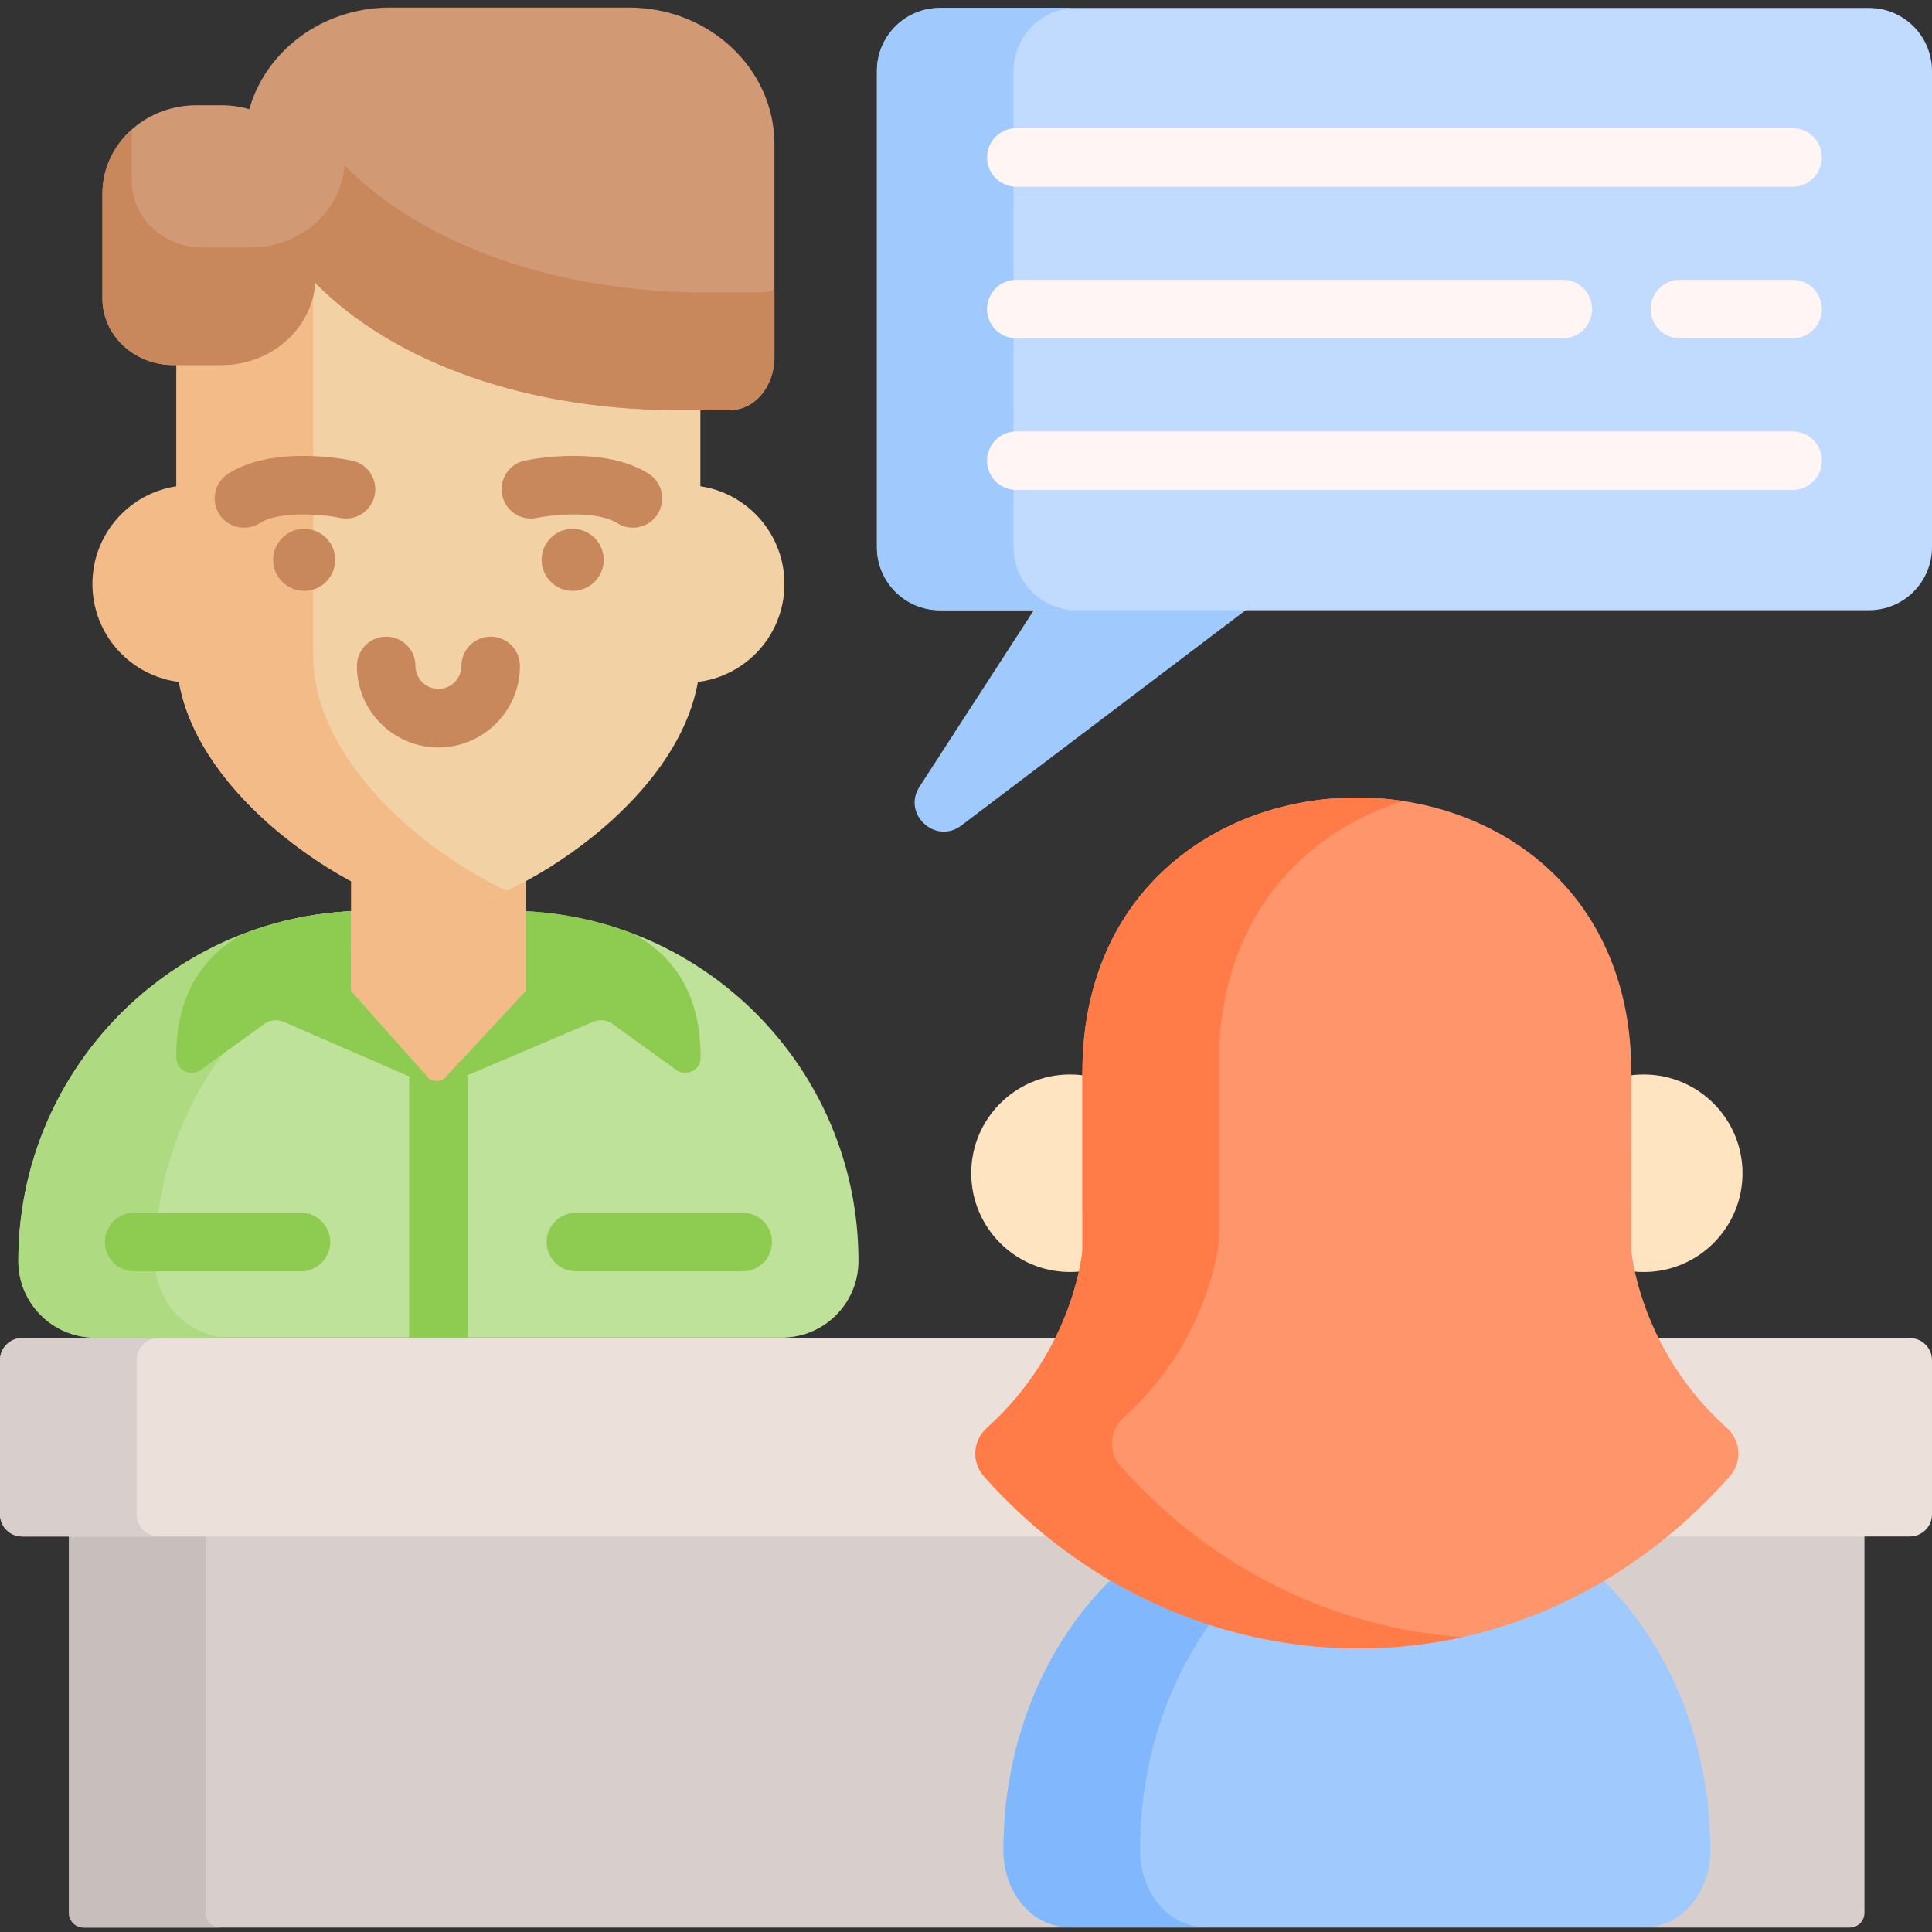 <svg height="512pt" viewBox="0 -2 512.001 512" width="512pt" xmlns="http://www.w3.org/2000/svg"><rect x="0" y="-2" width="512.001" height="512" fill="#333333" stroke="none"/><path d="m346.867 147.02-92.105 69.75c-6.855 5.191-15.754-3.082-11.078-10.293l38.5-59.457zm0 0" fill="#a0cafe"/><path d="m490.223 508.82h-468.066c-2.141 0-3.879-1.734-3.879-3.879v-116.629h475.824v116.629c0 2.145-1.734 3.879-3.879 3.879zm0 0" fill="#d8cecc"/><path d="m495.293 159.711h-246.188c-9.227 0-16.707-7.48-16.707-16.707v-126.195c0-9.227 7.48-16.707 16.707-16.707h246.188c9.227 0 16.707 7.48 16.707 16.707v126.195c0 9.227-7.48 16.707-16.707 16.707zm0 0" fill="#c0dbff"/><path d="m227.508 332.172c0 11.223-9.09 20.316-20.312 20.316h-182.016c-5.605 0-10.695-2.277-14.367-5.957-3.684-3.676-5.949-8.754-5.949-14.359 0-28.438 12.785-53.871 32.918-70.898 7.363-6.227 15.699-11.328 24.75-15.031 10.844-4.438 22.707-6.875 35.141-6.875h37.031c12.434 0 24.297 2.449 35.137 6.875 9.051 3.703 17.391 8.805 24.754 15.043 1.988 1.664 3.902 3.422 5.73 5.266 16.801 16.797 27.184 40 27.184 65.621zm0 0" fill="#bee299"/><path d="m133.875 239.367c-12.434 0-24.297 2.438-35.137 6.875-9.051 3.703-17.391 8.805-24.754 15.031-20.129 17.027-32.914 42.461-32.914 70.898 0 5.605 2.266 10.684 5.945 14.359 3.672 3.68 8.762 5.957 14.367 5.957h-36.203c-5.605 0-10.695-2.277-14.367-5.957-3.684-3.676-5.949-8.754-5.949-14.359 0-28.438 12.785-53.871 32.918-70.898 7.363-6.227 15.699-11.328 24.75-15.031 10.844-4.438 22.707-6.875 35.141-6.875zm0 0" fill="#aedb81"/><path d="m167.926 245.492c-.004-.004-.004-.004-.008-.004-6.102-2.34-12.512-4.059-19.148-5.062-3.098-.477-6.238-.793-9.43-.941v21.059l-20.641 22.246c-.008.004-.016.02-.023.027-1.355 2.242-4.637 2.207-5.93-.082l-19.719-22.191v-21.059c-3.816.184-7.578.605-11.266 1.246-6.004 1.035-11.816 2.652-17.367 4.785 0 0-.008.008-.016.008-9.602 5.289-17.867 15.035-17.664 32.934.043 3.484 4.398 5.066 6.934 2.734l16.883-12.188c1.504-.785 3.273-.84 4.82-.145l36.094 15.715c2.488 1.949 5.98 1.973 8.492.055l37.086-15.77c1.547-.695 3.312-.641 4.812.145l16.887 12.188c2.531 2.332 6.891.75 6.934-2.734.207-17.938-8.098-27.684-17.73-32.965zm0 0" fill="#8ecb51"/><path d="m123.945 284.578v67.91h-15.516v-67.91c0-4.281 3.477-7.758 7.758-7.758s7.758 3.477 7.758 7.758zm0 0" fill="#8ecb51"/><path d="m93.027 210.785v49.754l19.727 22.199c1.293 2.285 4.57 2.316 5.926.082 0-.012.012-.02.02-.031l20.637-22.25v-49.754c-3.863-.184-42.664-.172-46.309 0zm0 0" fill="#f2bb88"/><path d="m207.887 152.75c0 14.457-11.719 26.172-26.176 26.172-14.453 0-26.172-11.715-26.172-26.172 0-14.453 11.719-26.172 26.172-26.172 14.457 0 26.176 11.719 26.176 26.172zm0 0" fill="#f2d1a5"/><path d="m163.145 27.23h-93.914c-12.406 0-22.465 10.055-22.465 22.461v121.703c0 37.578 52.223 68.043 69.422 68.047 17.199-.004 69.422-30.469 69.422-68.047v-121.703c0-12.406-10.059-22.461-22.465-22.461zm0 0" fill="#f2d1a5"/><path d="m134.289 234.09c-7.312 3.445-13.797 5.348-18.102 5.348-17.203 0-69.418-30.465-69.418-68.043v-121.695c0-12.414 10.055-22.469 22.457-22.469h36.203c-12.402 0-22.457 10.055-22.457 22.469v121.695c0 28.188 29.367 52.371 51.316 62.695zm0 0" fill="#f2bb88"/><path d="m166.668 0h-63.324c-17.879 0-32.91 11.434-37.277 26.938-2.332-.68-4.812-1.047-7.387-1.047h-6.602c-13.77 0-24.934 10.488-24.934 23.422v27.805c0 9.738 8.402 17.633 18.766 17.633h12.77c13.184 0 23.969-9.613 24.867-21.785 20.543 20.879 56.238 34.188 98.441 33.715h11.516c6.477 0 11.727-6.266 11.727-13.992v-56.457c0-20.012-17.266-36.23-38.562-36.23zm0 0" fill="#d19a75"/><path d="m196.824 319.395h-44.203c-4.285 0-7.758 3.473-7.758 7.758s3.473 7.758 7.758 7.758h44.203c4.285 0 7.758-3.473 7.758-7.758s-3.473-7.758-7.758-7.758zm0 0" fill="#8ecb51"/><path d="m79.754 319.395h-44.203c-4.285 0-7.758 3.473-7.758 7.758s3.473 7.758 7.758 7.758h44.203c4.281 0 7.758-3.473 7.758-7.758s-3.477-7.758-7.758-7.758zm0 0" fill="#8ecb51"/><path d="m205.227 74.699v17.988c0 7.727-5.242 13.996-11.719 13.996h-11.523c-42.203.465-77.898-12.84-98.441-33.723-.891 12.176-11.68 21.785-24.859 21.785h-12.773c-10.363 0-18.766-7.895-18.766-17.625v-27.805c0-6.684 2.98-12.715 7.758-16.965v13.613c0 9.73 8.402 17.625 18.766 17.625h12.773c13.18 0 23.969-9.609 24.859-21.785 20.543 20.883 56.238 34.188 98.441 33.711h11.523c1.387 0 2.723-.289 3.961-.816zm0 0" fill="#c9885b"/><path d="m58.359 508.82h-36.203c-2.141 0-3.879-1.734-3.879-3.879v-116.629h36.203v116.629c0 2.145 1.738 3.879 3.879 3.879zm0 0" fill="#c8bebc"/><path d="m265.91 488.344c0 5.605 1.91 10.691 5.008 14.363 3.09 3.68 7.367 5.949 12.086 5.949h153.164c9.441 0 17.09-9.094 17.09-20.312 0-25.629-8.738-48.828-22.871-65.625-1.547-1.836-3.152-3.598-4.828-5.266-6.191-6.23-13.207-11.328-20.828-15.039-9.113-4.426-19.098-6.875-29.562-6.875h-31.16c-10.465 0-20.449 2.441-29.566 6.875-7.621 3.711-14.637 8.805-20.828 15.031-16.945 17.023-27.703 42.465-27.703 70.898zm0 0" fill="#a0cafe"/><path d="m506.117 405.184h-500.23c-3.25 0-5.883-2.633-5.883-5.883v-40.824c0-3.246 2.633-5.883 5.883-5.883h500.23c3.25 0 5.883 2.637 5.883 5.883v40.824c0 3.25-2.633 5.883-5.883 5.883zm0 0" fill="#ebe0da"/><path d="m42.09 405.184h-36.203c-3.25 0-5.887-2.637-5.887-5.883v-40.82c0-3.246 2.637-5.883 5.887-5.883h36.203c-3.25 0-5.887 2.637-5.887 5.883v40.82c0 3.246 2.637 5.883 5.887 5.883zm0 0" fill="#d8cecc"/><path d="m377.691 395.586c-9.547.352-18.66 2.75-27.051 6.828-7.621 3.711-14.637 8.801-20.82 15.027-16.945 17.027-27.703 42.473-27.703 70.898 0 5.605 1.902 10.695 5.008 14.367 3.082 3.684 7.363 5.949 12.082 5.949h-36.203c-4.719 0-9-2.266-12.082-5.949-3.105-3.672-5.008-8.762-5.008-14.367 0-28.426 10.758-53.871 27.699-70.898 6.188-6.227 13.199-11.316 20.824-15.027 9.125-4.438 19.105-6.879 29.562-6.879h31.168c.848 0 1.684.02 2.523.051zm0 0" fill="#81b8fd"/><path d="m309.73 308.918c0 14.457-11.715 26.172-26.172 26.172-14.453 0-26.172-11.715-26.172-26.172 0-14.453 11.719-26.172 26.172-26.172 14.457 0 26.172 11.719 26.172 26.172zm0 0" fill="#ffe4c2"/><path d="m461.781 308.922c0 14.457-11.719 26.172-26.172 26.172s-26.172-11.715-26.172-26.172c0-14.453 11.719-26.172 26.172-26.172s26.172 11.719 26.172 26.172zm0 0" fill="#ffe4c2"/><path d="m457.602 376.383c-23.164-20.777-25.281-46.953-25.281-46.953 0-17.762 0-33.449.004-47.141.012-97.312-145.492-97.188-145.48 0 .004 13.691.004 29.379.004 47.141 0 0-2.117 26.176-25.281 46.953-3.754 3.367-4.141 9.086-.797 12.863 51.789 58.465 141.73 63.109 197.633 0 3.344-3.777 2.953-9.496-.801-12.863zm0 0" fill="#ff956a"/><path d="m387.559 431.84c-45.305 10.055-93.789-5.348-126.785-42.594-3.352-3.777-2.961-9.496.797-12.859 23.16-20.781 25.281-46.961 25.281-46.961v-47.137c-.012-54.09 45.047-78.109 85.016-72.008-26.863 8.422-48.832 31.531-48.832 69.297v47.148s-2.113 26.168-25.281 46.949c-3.758 3.363-4.141 9.082-.797 12.859 24.285 27.422 56.973 43 90.602 45.305zm0 0" fill="#ff7c48"/><path d="m285.309 159.711h-36.203c-9.227 0-16.707-7.48-16.707-16.707v-126.195c0-9.227 7.48-16.707 16.707-16.707h36.203c-9.227 0-16.707 7.48-16.707 16.707v126.195c0 9.227 7.48 16.707 16.707 16.707zm0 0" fill="#a0cafe"/><path d="m269.34 47.48h205.719c4.285 0 7.758-3.477 7.758-7.762 0-4.281-3.473-7.758-7.758-7.758h-205.719c-4.285 0-7.758 3.477-7.758 7.758 0 4.285 3.473 7.762 7.758 7.762zm0 0" fill="#fff5f4"/><path d="m269.34 87.664h144.816c4.289 0 7.758-3.473 7.758-7.758s-3.469-7.758-7.758-7.758h-144.816c-4.285 0-7.758 3.473-7.758 7.758s3.473 7.758 7.758 7.758zm0 0" fill="#fff5f4"/><path d="m475.059 72.148h-29.867c-4.285 0-7.758 3.473-7.758 7.758s3.473 7.758 7.758 7.758h29.867c4.285 0 7.758-3.473 7.758-7.758s-3.473-7.758-7.758-7.758zm0 0" fill="#fff5f4"/><path d="m475.059 112.332h-205.719c-4.285 0-7.758 3.477-7.758 7.758 0 4.285 3.473 7.758 7.758 7.758h205.719c4.285 0 7.758-3.473 7.758-7.758 0-4.281-3.473-7.758-7.758-7.758zm0 0" fill="#fff5f4"/><path d="m76.836 152.746c0 14.453-11.719 26.172-26.176 26.172-14.453 0-26.172-11.719-26.172-26.172s11.719-26.172 26.172-26.172c14.457 0 26.176 11.719 26.176 26.172zm0 0" fill="#f2bb88"/><g fill="#c9885b"><path d="m130.031 166.723c-4.285 0-7.758 3.473-7.758 7.758 0 3.355-2.73 6.086-6.086 6.086s-6.086-2.73-6.086-6.086c0-4.285-3.477-7.758-7.762-7.758-4.281 0-7.758 3.473-7.758 7.758 0 11.91 9.691 21.602 21.605 21.602 11.91 0 21.602-9.691 21.602-21.602 0-4.285-3.473-7.758-7.758-7.758zm0 0"/><path d="m159.988 146.367c0 4.543-3.684 8.227-8.227 8.227-4.539 0-8.223-3.684-8.223-8.227 0-4.543 3.684-8.223 8.223-8.223 4.543 0 8.227 3.68 8.227 8.223zm0 0"/><path d="m88.836 146.367c0 4.543-3.684 8.227-8.223 8.227-4.543 0-8.227-3.684-8.227-8.227 0-4.543 3.684-8.223 8.227-8.223 4.539 0 8.223 3.68 8.223 8.223zm0 0"/><path d="m171.863 123.512c-11.934-7.504-30.672-3.883-32.766-3.449-4.191.875-6.875 4.973-6.008 9.164.863 4.188 4.965 6.891 9.156 6.027 5.586-1.141 16.32-1.773 21.359 1.395 1.281.805 2.711 1.191 4.121 1.191 2.578 0 5.102-1.285 6.574-3.629 2.281-3.629 1.191-8.418-2.438-10.699zm0 0"/><path d="m99.289 129.242c.875-4.195-1.816-8.301-6.012-9.176-2.098-.438-20.832-4.055-32.766 3.445-3.629 2.281-4.719 7.07-2.438 10.699 1.473 2.344 3.992 3.629 6.574 3.629 1.41 0 2.84-.387 4.121-1.191 5.035-3.164 15.766-2.535 21.352-1.395 4.188.871 8.293-1.82 9.168-6.012zm0 0"/></g></svg>